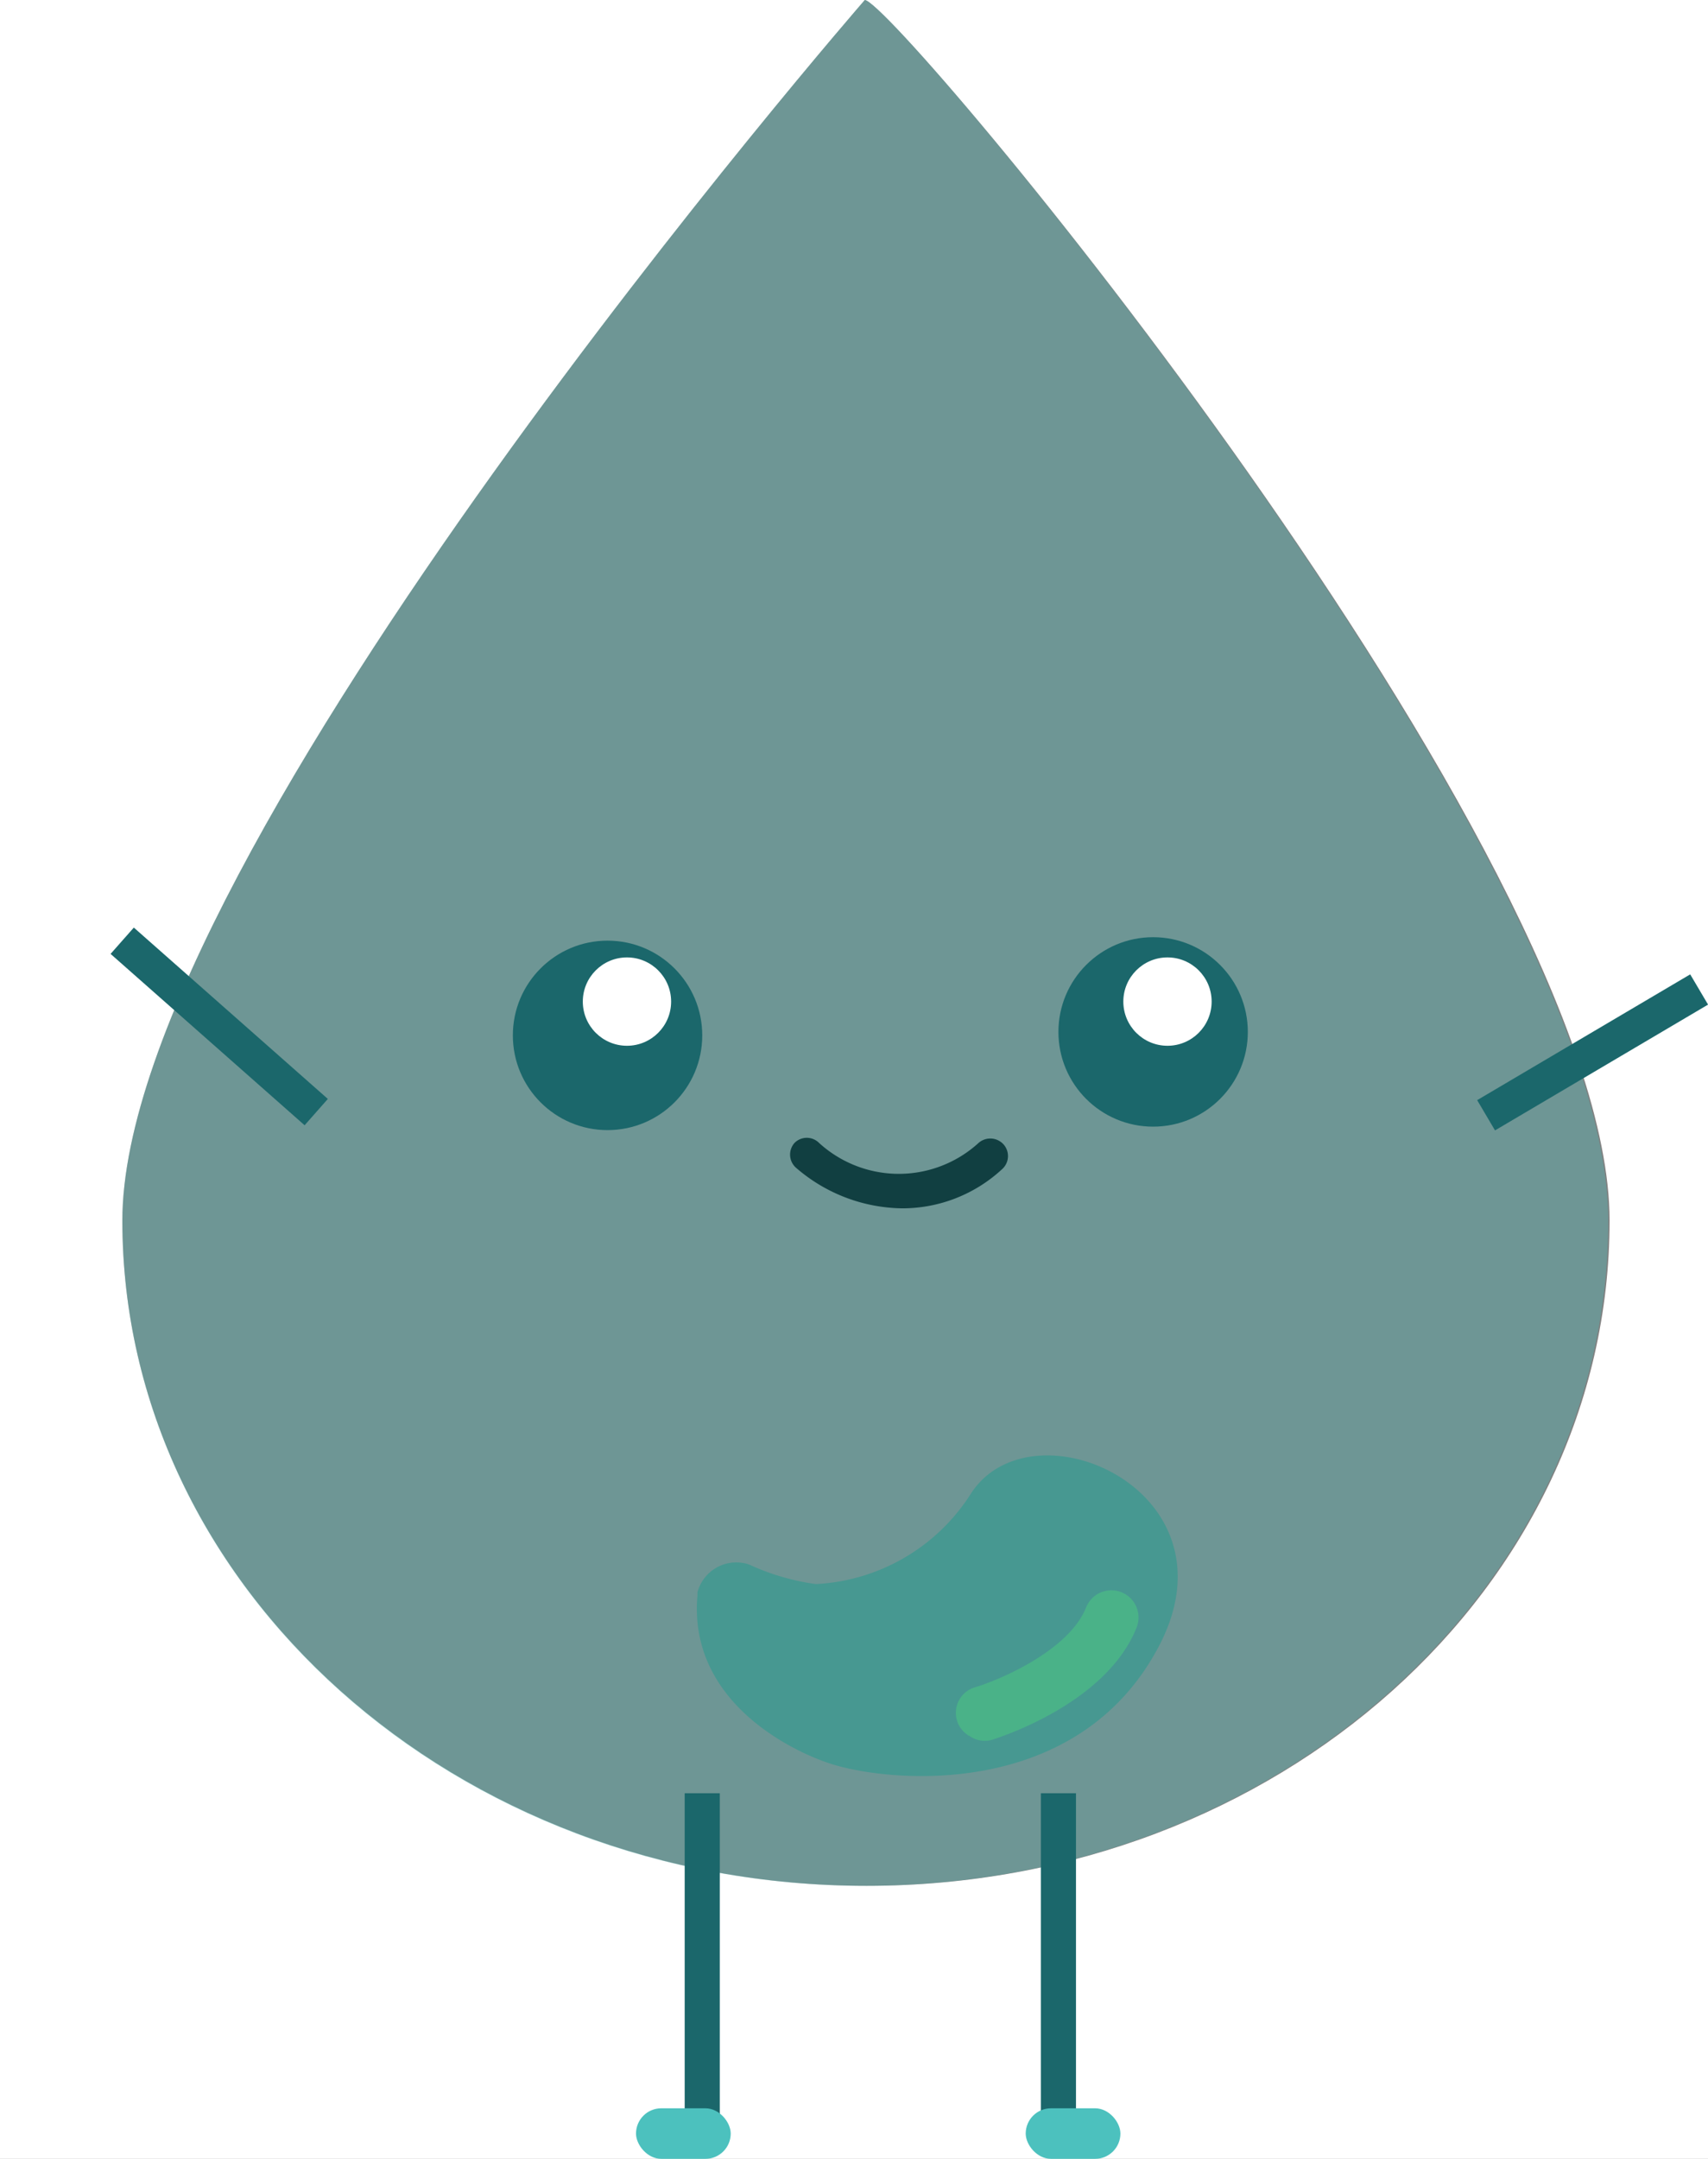 <svg id="Capa_1" data-name="Capa 1" xmlns="http://www.w3.org/2000/svg" viewBox="0 0 64.21 81.13"><rect x="0" y="0" width="64.21" height="81.13" fill="#808080" stroke="none"/><defs><style>.cls-1{fill:#fff;}.cls-2{opacity:0.35;}.cls-3{fill:#4cc1be;}.cls-4{fill:#1b676b;}.cls-5{fill:#113f41;}.cls-6{fill:#479891;}.cls-7{fill:#4ab288;}</style></defs><path class="cls-1" d="M32.51,0c1.09,0,28,32.06,28,45.87s-12.5,25-27.93,25S4.6,59.68,4.6,45.87,32.51,0,32.51,0H0V81.13H64.21V0Z" transform="translate(0 0)"/><g class="cls-2"><path class="cls-3" d="M60.46,45.87c0,13.81-12.5,25-27.93,25S4.6,59.68,4.6,45.87,32.51,0,32.51,0C33.6,0,60.46,32.06,60.46,45.87Z" transform="translate(0 0)"/></g><rect class="cls-4" x="7.58" y="33.71" width="1.32" height="9.73" transform="translate(-26.13 19.22) rotate(-48.56)"/><rect class="cls-4" x="55.22" y="38.89" width="9.3" height="1.32" transform="translate(-11.79 35.92) rotate(-30.55)"/><rect class="cls-4" x="25.74" y="67.39" width="1.32" height="12.41"/><rect class="cls-4" x="39.13" y="67.39" width="1.32" height="12.41"/><rect class="cls-3" x="23.91" y="79.23" width="3.56" height="1.9" rx="0.95"/><rect class="cls-3" x="38.56" y="79.23" width="3.56" height="1.9" rx="0.95"/><circle class="cls-4" cx="22.84" cy="38.91" r="3.56"/><circle class="cls-1" cx="23.57" cy="37.64" r="1.66"/><circle class="cls-4" cx="43.35" cy="38.78" r="3.56"/><circle class="cls-1" cx="43.89" cy="37.64" r="1.66"/><path class="cls-5" d="M33.92,45.41a6.21,6.21,0,0,1-4-1.53.66.66,0,0,1-.05-.93.65.65,0,0,1,.92,0h0a4.45,4.45,0,0,0,6,0,.67.67,0,0,1,.94.06.66.66,0,0,1-.06.93A5.52,5.52,0,0,1,33.92,45.41Z" transform="translate(0 0)"/><path class="cls-6" d="M30.67,59.53a7.34,7.34,0,0,0,5.85-3.43c2.31-3.48,10.1-.09,7.06,5.74S33.44,67,31.22,66.28c-1.51-.49-5.35-2.37-5-6.32v-.12A1.51,1.51,0,0,1,28,58.75a1.14,1.14,0,0,1,.26.09A8.84,8.84,0,0,0,30.67,59.53Z" transform="translate(0 0)"/><path class="cls-7" d="M36.48,65.26a1,1,0,0,1,.17-1.85c.94-.28,3.53-1.38,4.18-3a1,1,0,1,1,1.9.75c-1.16,2.92-5.32,4.19-5.5,4.24A1,1,0,0,1,36.48,65.26Z" transform="translate(0 0)"/></svg>